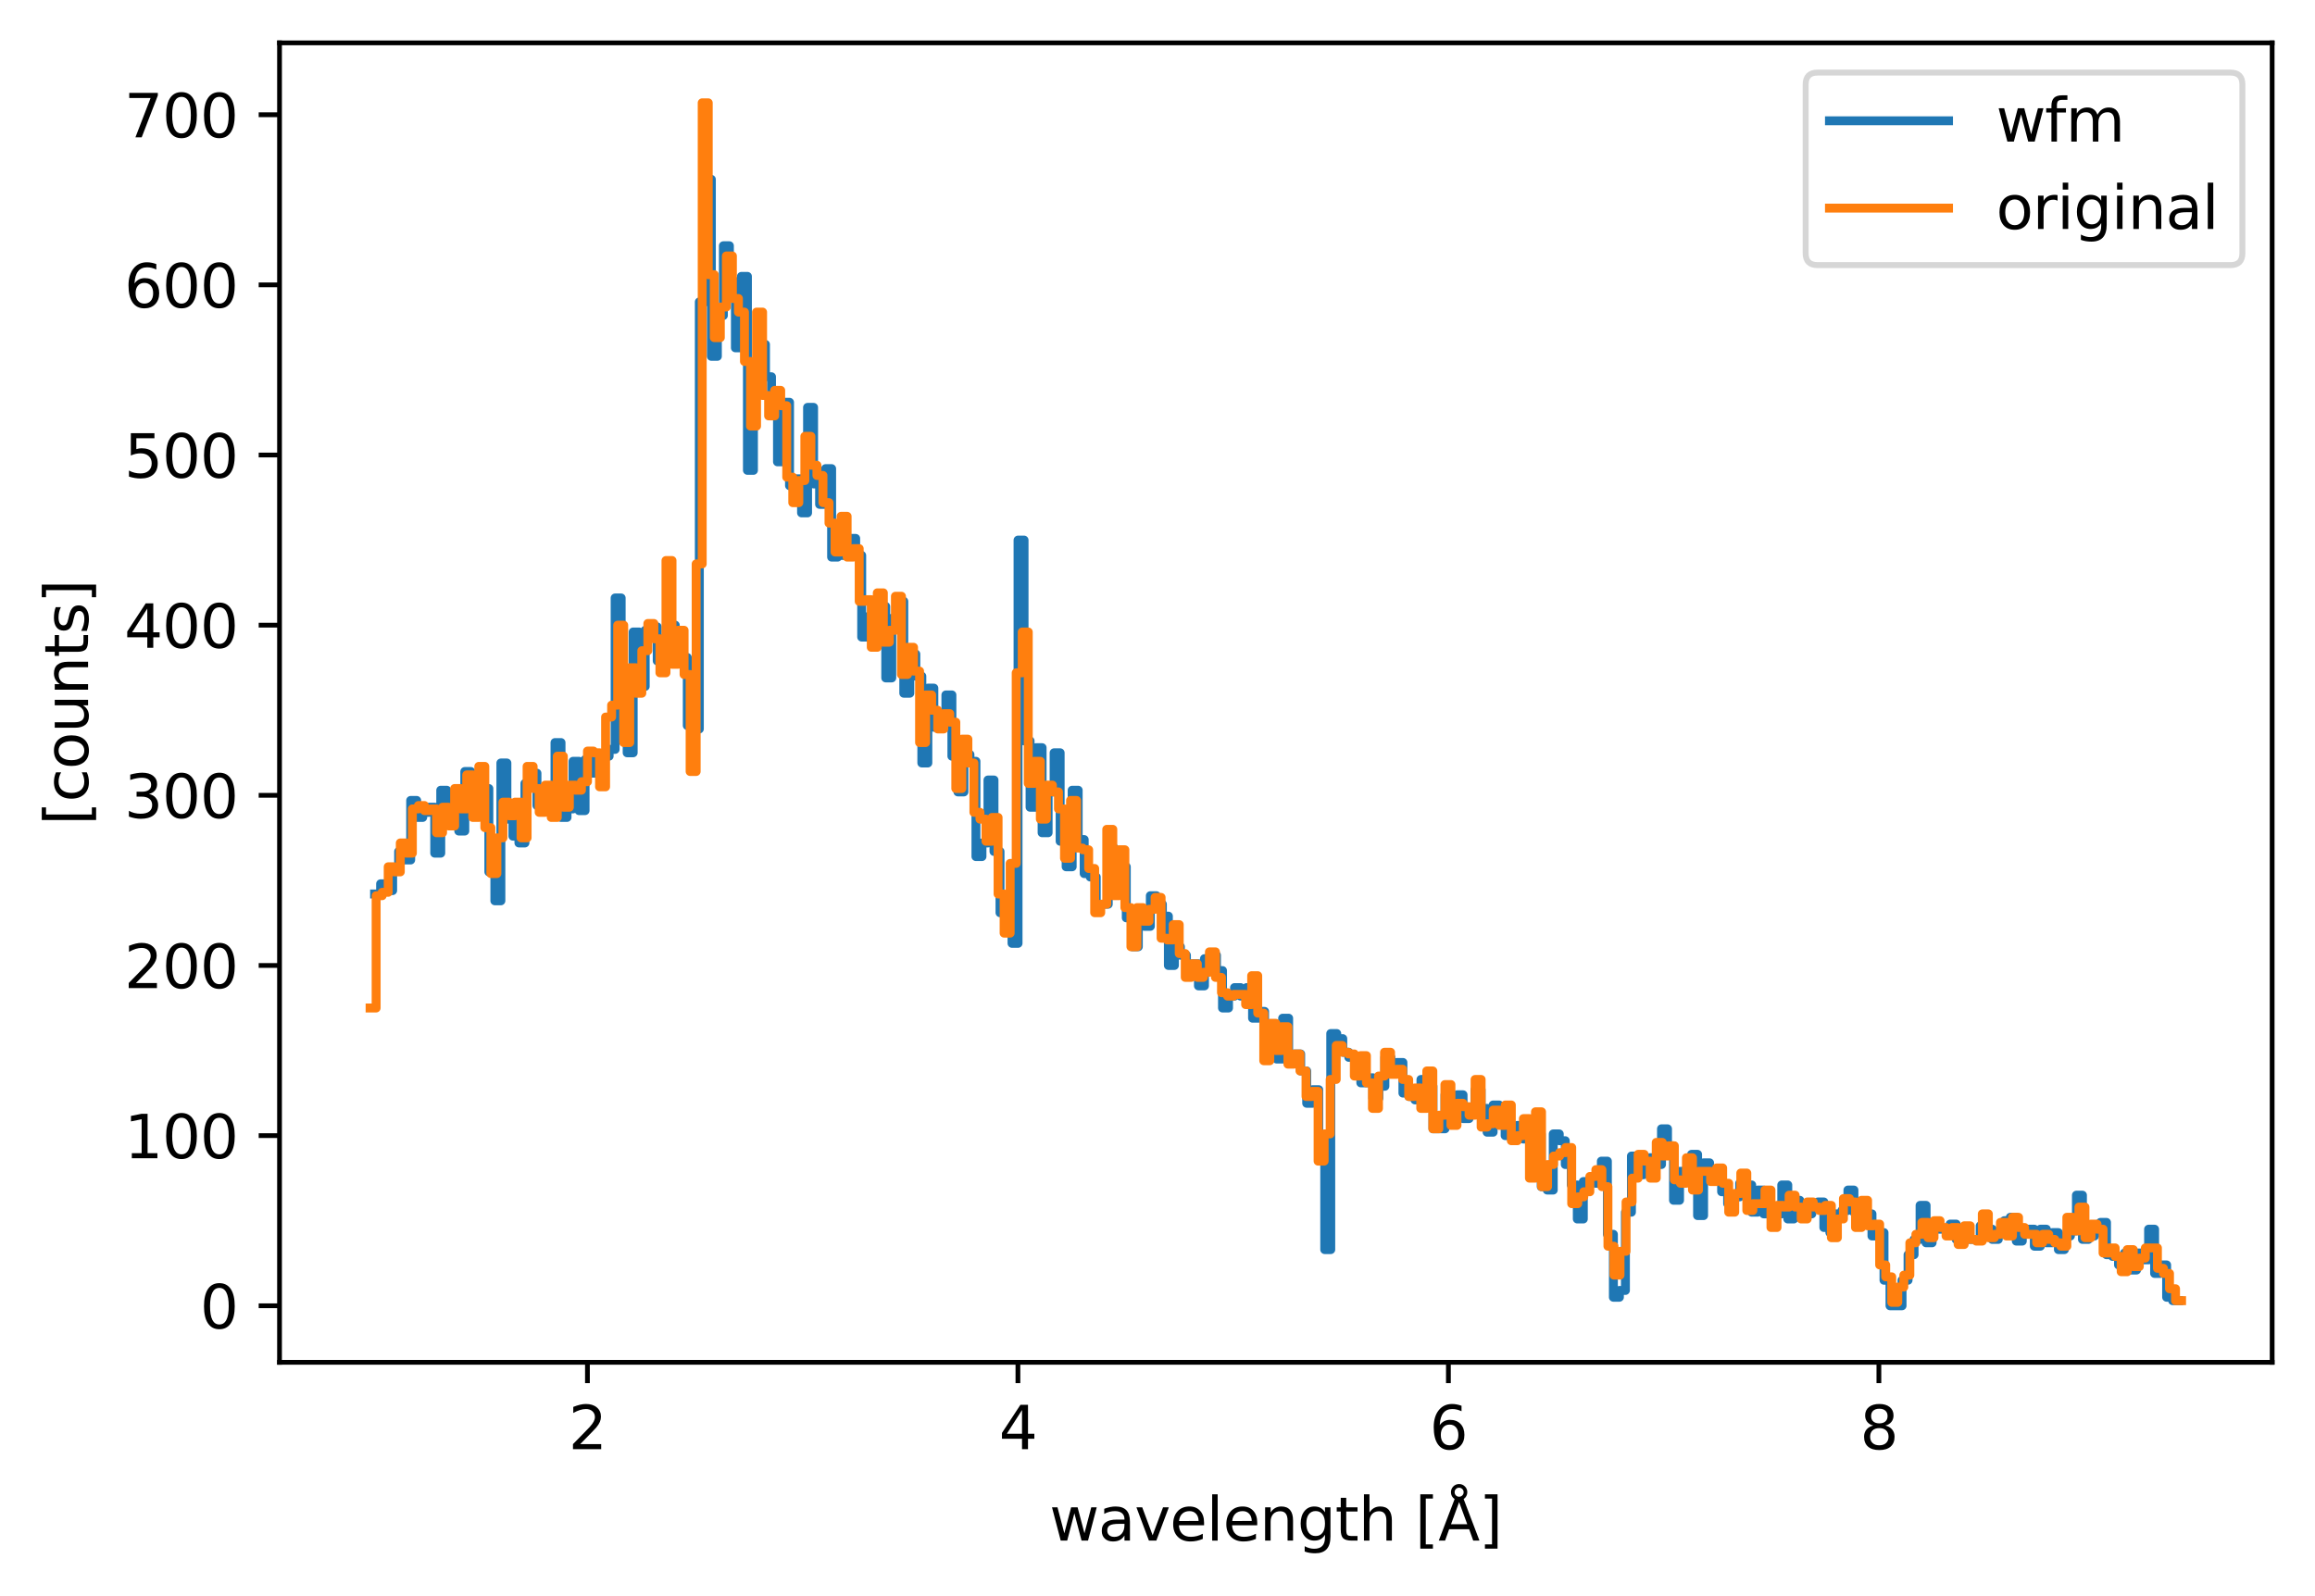 <?xml version="1.0" encoding="utf-8" standalone="no"?>
<!DOCTYPE svg PUBLIC "-//W3C//DTD SVG 1.1//EN"
  "http://www.w3.org/Graphics/SVG/1.1/DTD/svg11.dtd">
<svg xmlns:xlink="http://www.w3.org/1999/xlink" width="388.966pt" height="268.201pt" viewBox="0 0 388.966 268.201" xmlns="http://www.w3.org/2000/svg" version="1.1">
 <defs>
  <style type="text/css">*{stroke-linejoin: round; stroke-linecap: butt}</style>
 </defs>
 <g id="figure_1">
  <g id="patch_1">
   <path d="M 0 268.201 
L 388.966 268.201 
L 388.966 0 
L 0 0 
z
" style="fill: #ffffff"/>
  </g>
  <g id="axes_1">
   <g id="patch_2">
    <path d="M 46.966 228.96 
L 381.766 228.96 
L 381.766 7.2 
L 46.966 7.2 
z
" style="fill: #ffffff"/>
   </g>
   <g id="matplotlib.axis_1">
    <g id="xtick_1">
     <g id="line2d_1">
      <defs>
       <path id="m40aa43b023" d="M 0 0 
L 0 3.5 
" style="stroke: #000000; stroke-width: 0.8"/>
      </defs>
      <g>
       <use xlink:href="#m40aa43b023" x="98.702" y="228.96" style="stroke: #000000; stroke-width: 0.8"/>
      </g>
     </g>
     <g id="text_1">
      <!-- 2 -->
      <g transform="translate(95.521 243.558) scale(0.1 -0.1)">
       <defs>
        <path id="DejaVuSans-32" d="M 1228 531 
L 3431 531 
L 3431 0 
L 469 0 
L 469 531 
Q 828 903 1448 1529 
Q 2069 2156 2228 2338 
Q 2531 2678 2651 2914 
Q 2772 3150 2772 3378 
Q 2772 3750 2511 3984 
Q 2250 4219 1831 4219 
Q 1534 4219 1204 4116 
Q 875 4013 500 3803 
L 500 4441 
Q 881 4594 1212 4672 
Q 1544 4750 1819 4750 
Q 2544 4750 2975 4387 
Q 3406 4025 3406 3419 
Q 3406 3131 3298 2873 
Q 3191 2616 2906 2266 
Q 2828 2175 2409 1742 
Q 1991 1309 1228 531 
z
" transform="scale(0.016)"/>
       </defs>
       <use xlink:href="#DejaVuSans-32"/>
      </g>
     </g>
    </g>
    <g id="xtick_2">
     <g id="line2d_2">
      <g>
       <use xlink:href="#m40aa43b023" x="171.031" y="228.96" style="stroke: #000000; stroke-width: 0.8"/>
      </g>
     </g>
     <g id="text_2">
      <!-- 4 -->
      <g transform="translate(167.85 243.558) scale(0.1 -0.1)">
       <defs>
        <path id="DejaVuSans-34" d="M 2419 4116 
L 825 1625 
L 2419 1625 
L 2419 4116 
z
M 2253 4666 
L 3047 4666 
L 3047 1625 
L 3713 1625 
L 3713 1100 
L 3047 1100 
L 3047 0 
L 2419 0 
L 2419 1100 
L 313 1100 
L 313 1709 
L 2253 4666 
z
" transform="scale(0.016)"/>
       </defs>
       <use xlink:href="#DejaVuSans-34"/>
      </g>
     </g>
    </g>
    <g id="xtick_3">
     <g id="line2d_3">
      <g>
       <use xlink:href="#m40aa43b023" x="243.361" y="228.96" style="stroke: #000000; stroke-width: 0.8"/>
      </g>
     </g>
     <g id="text_3">
      <!-- 6 -->
      <g transform="translate(240.18 243.558) scale(0.1 -0.1)">
       <defs>
        <path id="DejaVuSans-36" d="M 2113 2584 
Q 1688 2584 1439 2293 
Q 1191 2003 1191 1497 
Q 1191 994 1439 701 
Q 1688 409 2113 409 
Q 2538 409 2786 701 
Q 3034 994 3034 1497 
Q 3034 2003 2786 2293 
Q 2538 2584 2113 2584 
z
M 3366 4563 
L 3366 3988 
Q 3128 4100 2886 4159 
Q 2644 4219 2406 4219 
Q 1781 4219 1451 3797 
Q 1122 3375 1075 2522 
Q 1259 2794 1537 2939 
Q 1816 3084 2150 3084 
Q 2853 3084 3261 2657 
Q 3669 2231 3669 1497 
Q 3669 778 3244 343 
Q 2819 -91 2113 -91 
Q 1303 -91 875 529 
Q 447 1150 447 2328 
Q 447 3434 972 4092 
Q 1497 4750 2381 4750 
Q 2619 4750 2861 4703 
Q 3103 4656 3366 4563 
z
" transform="scale(0.016)"/>
       </defs>
       <use xlink:href="#DejaVuSans-36"/>
      </g>
     </g>
    </g>
    <g id="xtick_4">
     <g id="line2d_4">
      <g>
       <use xlink:href="#m40aa43b023" x="315.69" y="228.96" style="stroke: #000000; stroke-width: 0.8"/>
      </g>
     </g>
     <g id="text_4">
      <!-- 8 -->
      <g transform="translate(312.509 243.558) scale(0.1 -0.1)">
       <defs>
        <path id="DejaVuSans-38" d="M 2034 2216 
Q 1584 2216 1326 1975 
Q 1069 1734 1069 1313 
Q 1069 891 1326 650 
Q 1584 409 2034 409 
Q 2484 409 2743 651 
Q 3003 894 3003 1313 
Q 3003 1734 2745 1975 
Q 2488 2216 2034 2216 
z
M 1403 2484 
Q 997 2584 770 2862 
Q 544 3141 544 3541 
Q 544 4100 942 4425 
Q 1341 4750 2034 4750 
Q 2731 4750 3128 4425 
Q 3525 4100 3525 3541 
Q 3525 3141 3298 2862 
Q 3072 2584 2669 2484 
Q 3125 2378 3379 2068 
Q 3634 1759 3634 1313 
Q 3634 634 3220 271 
Q 2806 -91 2034 -91 
Q 1263 -91 848 271 
Q 434 634 434 1313 
Q 434 1759 690 2068 
Q 947 2378 1403 2484 
z
M 1172 3481 
Q 1172 3119 1398 2916 
Q 1625 2713 2034 2713 
Q 2441 2713 2670 2916 
Q 2900 3119 2900 3481 
Q 2900 3844 2670 4047 
Q 2441 4250 2034 4250 
Q 1625 4250 1398 4047 
Q 1172 3844 1172 3481 
z
" transform="scale(0.016)"/>
       </defs>
       <use xlink:href="#DejaVuSans-38"/>
      </g>
     </g>
    </g>
    <g id="text_5">
     <!-- wavelength [Å] -->
     <g transform="translate(176.328 258.921) scale(0.1 -0.1)">
      <defs>
       <path id="DejaVuSans-77" d="M 269 3500 
L 844 3500 
L 1563 769 
L 2278 3500 
L 2956 3500 
L 3675 769 
L 4391 3500 
L 4966 3500 
L 4050 0 
L 3372 0 
L 2619 2869 
L 1863 0 
L 1184 0 
L 269 3500 
z
" transform="scale(0.016)"/>
       <path id="DejaVuSans-61" d="M 2194 1759 
Q 1497 1759 1228 1600 
Q 959 1441 959 1056 
Q 959 750 1161 570 
Q 1363 391 1709 391 
Q 2188 391 2477 730 
Q 2766 1069 2766 1631 
L 2766 1759 
L 2194 1759 
z
M 3341 1997 
L 3341 0 
L 2766 0 
L 2766 531 
Q 2569 213 2275 61 
Q 1981 -91 1556 -91 
Q 1019 -91 701 211 
Q 384 513 384 1019 
Q 384 1609 779 1909 
Q 1175 2209 1959 2209 
L 2766 2209 
L 2766 2266 
Q 2766 2663 2505 2880 
Q 2244 3097 1772 3097 
Q 1472 3097 1187 3025 
Q 903 2953 641 2809 
L 641 3341 
Q 956 3463 1253 3523 
Q 1550 3584 1831 3584 
Q 2591 3584 2966 3190 
Q 3341 2797 3341 1997 
z
" transform="scale(0.016)"/>
       <path id="DejaVuSans-76" d="M 191 3500 
L 800 3500 
L 1894 563 
L 2988 3500 
L 3597 3500 
L 2284 0 
L 1503 0 
L 191 3500 
z
" transform="scale(0.016)"/>
       <path id="DejaVuSans-65" d="M 3597 1894 
L 3597 1613 
L 953 1613 
Q 991 1019 1311 708 
Q 1631 397 2203 397 
Q 2534 397 2845 478 
Q 3156 559 3463 722 
L 3463 178 
Q 3153 47 2828 -22 
Q 2503 -91 2169 -91 
Q 1331 -91 842 396 
Q 353 884 353 1716 
Q 353 2575 817 3079 
Q 1281 3584 2069 3584 
Q 2775 3584 3186 3129 
Q 3597 2675 3597 1894 
z
M 3022 2063 
Q 3016 2534 2758 2815 
Q 2500 3097 2075 3097 
Q 1594 3097 1305 2825 
Q 1016 2553 972 2059 
L 3022 2063 
z
" transform="scale(0.016)"/>
       <path id="DejaVuSans-6c" d="M 603 4863 
L 1178 4863 
L 1178 0 
L 603 0 
L 603 4863 
z
" transform="scale(0.016)"/>
       <path id="DejaVuSans-6e" d="M 3513 2113 
L 3513 0 
L 2938 0 
L 2938 2094 
Q 2938 2591 2744 2837 
Q 2550 3084 2163 3084 
Q 1697 3084 1428 2787 
Q 1159 2491 1159 1978 
L 1159 0 
L 581 0 
L 581 3500 
L 1159 3500 
L 1159 2956 
Q 1366 3272 1645 3428 
Q 1925 3584 2291 3584 
Q 2894 3584 3203 3211 
Q 3513 2838 3513 2113 
z
" transform="scale(0.016)"/>
       <path id="DejaVuSans-67" d="M 2906 1791 
Q 2906 2416 2648 2759 
Q 2391 3103 1925 3103 
Q 1463 3103 1205 2759 
Q 947 2416 947 1791 
Q 947 1169 1205 825 
Q 1463 481 1925 481 
Q 2391 481 2648 825 
Q 2906 1169 2906 1791 
z
M 3481 434 
Q 3481 -459 3084 -895 
Q 2688 -1331 1869 -1331 
Q 1566 -1331 1297 -1286 
Q 1028 -1241 775 -1147 
L 775 -588 
Q 1028 -725 1275 -790 
Q 1522 -856 1778 -856 
Q 2344 -856 2625 -561 
Q 2906 -266 2906 331 
L 2906 616 
Q 2728 306 2450 153 
Q 2172 0 1784 0 
Q 1141 0 747 490 
Q 353 981 353 1791 
Q 353 2603 747 3093 
Q 1141 3584 1784 3584 
Q 2172 3584 2450 3431 
Q 2728 3278 2906 2969 
L 2906 3500 
L 3481 3500 
L 3481 434 
z
" transform="scale(0.016)"/>
       <path id="DejaVuSans-74" d="M 1172 4494 
L 1172 3500 
L 2356 3500 
L 2356 3053 
L 1172 3053 
L 1172 1153 
Q 1172 725 1289 603 
Q 1406 481 1766 481 
L 2356 481 
L 2356 0 
L 1766 0 
Q 1100 0 847 248 
Q 594 497 594 1153 
L 594 3053 
L 172 3053 
L 172 3500 
L 594 3500 
L 594 4494 
L 1172 4494 
z
" transform="scale(0.016)"/>
       <path id="DejaVuSans-68" d="M 3513 2113 
L 3513 0 
L 2938 0 
L 2938 2094 
Q 2938 2591 2744 2837 
Q 2550 3084 2163 3084 
Q 1697 3084 1428 2787 
Q 1159 2491 1159 1978 
L 1159 0 
L 581 0 
L 581 4863 
L 1159 4863 
L 1159 2956 
Q 1366 3272 1645 3428 
Q 1925 3584 2291 3584 
Q 2894 3584 3203 3211 
Q 3513 2838 3513 2113 
z
" transform="scale(0.016)"/>
       <path id="DejaVuSans-20" transform="scale(0.016)"/>
       <path id="DejaVuSans-5b" d="M 550 4863 
L 1875 4863 
L 1875 4416 
L 1125 4416 
L 1125 -397 
L 1875 -397 
L 1875 -844 
L 550 -844 
L 550 4863 
z
" transform="scale(0.016)"/>
       <path id="DejaVuSans-c5" d="M 2663 5081 
Q 2663 5278 2523 5417 
Q 2384 5556 2188 5556 
Q 1988 5556 1852 5420 
Q 1716 5284 1716 5081 
Q 1716 4884 1853 4746 
Q 1991 4609 2188 4609 
Q 2384 4609 2523 4746 
Q 2663 4884 2663 5081 
z
M 2188 4044 
L 1338 1722 
L 3041 1722 
L 2188 4044 
z
M 1716 4366 
Q 1525 4494 1428 4673 
Q 1331 4853 1331 5081 
Q 1331 5441 1579 5691 
Q 1828 5941 2188 5941 
Q 2544 5941 2795 5689 
Q 3047 5438 3047 5081 
Q 3047 4863 2948 4678 
Q 2850 4494 2663 4366 
L 4325 0 
L 3669 0 
L 3244 1197 
L 1141 1197 
L 716 0 
L 50 0 
L 1716 4366 
z
" transform="scale(0.016)"/>
       <path id="DejaVuSans-5d" d="M 1947 4863 
L 1947 -844 
L 622 -844 
L 622 -397 
L 1369 -397 
L 1369 4416 
L 622 4416 
L 622 4863 
L 1947 4863 
z
" transform="scale(0.016)"/>
      </defs>
      <use xlink:href="#DejaVuSans-77"/>
      <use xlink:href="#DejaVuSans-61" transform="translate(81.787 0)"/>
      <use xlink:href="#DejaVuSans-76" transform="translate(143.066 0)"/>
      <use xlink:href="#DejaVuSans-65" transform="translate(202.246 0)"/>
      <use xlink:href="#DejaVuSans-6c" transform="translate(263.77 0)"/>
      <use xlink:href="#DejaVuSans-65" transform="translate(291.553 0)"/>
      <use xlink:href="#DejaVuSans-6e" transform="translate(353.076 0)"/>
      <use xlink:href="#DejaVuSans-67" transform="translate(416.455 0)"/>
      <use xlink:href="#DejaVuSans-74" transform="translate(479.932 0)"/>
      <use xlink:href="#DejaVuSans-68" transform="translate(519.141 0)"/>
      <use xlink:href="#DejaVuSans-20" transform="translate(582.52 0)"/>
      <use xlink:href="#DejaVuSans-5b" transform="translate(614.307 0)"/>
      <use xlink:href="#DejaVuSans-c5" transform="translate(653.32 0)"/>
      <use xlink:href="#DejaVuSans-5d" transform="translate(721.729 0)"/>
     </g>
    </g>
   </g>
   <g id="matplotlib.axis_2">
    <g id="ytick_1">
     <g id="line2d_5">
      <defs>
       <path id="mb911bb54e4" d="M 0 0 
L -3.5 0 
" style="stroke: #000000; stroke-width: 0.8"/>
      </defs>
      <g>
       <use xlink:href="#mb911bb54e4" x="46.966" y="219.452" style="stroke: #000000; stroke-width: 0.8"/>
      </g>
     </g>
     <g id="text_6">
      <!-- 0 -->
      <g transform="translate(33.603 223.251) scale(0.1 -0.1)">
       <defs>
        <path id="DejaVuSans-30" d="M 2034 4250 
Q 1547 4250 1301 3770 
Q 1056 3291 1056 2328 
Q 1056 1369 1301 889 
Q 1547 409 2034 409 
Q 2525 409 2770 889 
Q 3016 1369 3016 2328 
Q 3016 3291 2770 3770 
Q 2525 4250 2034 4250 
z
M 2034 4750 
Q 2819 4750 3233 4129 
Q 3647 3509 3647 2328 
Q 3647 1150 3233 529 
Q 2819 -91 2034 -91 
Q 1250 -91 836 529 
Q 422 1150 422 2328 
Q 422 3509 836 4129 
Q 1250 4750 2034 4750 
z
" transform="scale(0.016)"/>
       </defs>
       <use xlink:href="#DejaVuSans-30"/>
      </g>
     </g>
    </g>
    <g id="ytick_2">
     <g id="line2d_6">
      <g>
       <use xlink:href="#mb911bb54e4" x="46.966" y="190.856" style="stroke: #000000; stroke-width: 0.8"/>
      </g>
     </g>
     <g id="text_7">
      <!-- 100 -->
      <g transform="translate(20.878 194.655) scale(0.1 -0.1)">
       <defs>
        <path id="DejaVuSans-31" d="M 794 531 
L 1825 531 
L 1825 4091 
L 703 3866 
L 703 4441 
L 1819 4666 
L 2450 4666 
L 2450 531 
L 3481 531 
L 3481 0 
L 794 0 
L 794 531 
z
" transform="scale(0.016)"/>
       </defs>
       <use xlink:href="#DejaVuSans-31"/>
       <use xlink:href="#DejaVuSans-30" transform="translate(63.623 0)"/>
       <use xlink:href="#DejaVuSans-30" transform="translate(127.246 0)"/>
      </g>
     </g>
    </g>
    <g id="ytick_3">
     <g id="line2d_7">
      <g>
       <use xlink:href="#mb911bb54e4" x="46.966" y="162.26" style="stroke: #000000; stroke-width: 0.8"/>
      </g>
     </g>
     <g id="text_8">
      <!-- 200 -->
      <g transform="translate(20.878 166.06) scale(0.1 -0.1)">
       <use xlink:href="#DejaVuSans-32"/>
       <use xlink:href="#DejaVuSans-30" transform="translate(63.623 0)"/>
       <use xlink:href="#DejaVuSans-30" transform="translate(127.246 0)"/>
      </g>
     </g>
    </g>
    <g id="ytick_4">
     <g id="line2d_8">
      <g>
       <use xlink:href="#mb911bb54e4" x="46.966" y="133.665" style="stroke: #000000; stroke-width: 0.8"/>
      </g>
     </g>
     <g id="text_9">
      <!-- 300 -->
      <g transform="translate(20.878 137.464) scale(0.1 -0.1)">
       <defs>
        <path id="DejaVuSans-33" d="M 2597 2516 
Q 3050 2419 3304 2112 
Q 3559 1806 3559 1356 
Q 3559 666 3084 287 
Q 2609 -91 1734 -91 
Q 1441 -91 1130 -33 
Q 819 25 488 141 
L 488 750 
Q 750 597 1062 519 
Q 1375 441 1716 441 
Q 2309 441 2620 675 
Q 2931 909 2931 1356 
Q 2931 1769 2642 2001 
Q 2353 2234 1838 2234 
L 1294 2234 
L 1294 2753 
L 1863 2753 
Q 2328 2753 2575 2939 
Q 2822 3125 2822 3475 
Q 2822 3834 2567 4026 
Q 2313 4219 1838 4219 
Q 1578 4219 1281 4162 
Q 984 4106 628 3988 
L 628 4550 
Q 988 4650 1302 4700 
Q 1616 4750 1894 4750 
Q 2613 4750 3031 4423 
Q 3450 4097 3450 3541 
Q 3450 3153 3228 2886 
Q 3006 2619 2597 2516 
z
" transform="scale(0.016)"/>
       </defs>
       <use xlink:href="#DejaVuSans-33"/>
       <use xlink:href="#DejaVuSans-30" transform="translate(63.623 0)"/>
       <use xlink:href="#DejaVuSans-30" transform="translate(127.246 0)"/>
      </g>
     </g>
    </g>
    <g id="ytick_5">
     <g id="line2d_9">
      <g>
       <use xlink:href="#mb911bb54e4" x="46.966" y="105.069" style="stroke: #000000; stroke-width: 0.8"/>
      </g>
     </g>
     <g id="text_10">
      <!-- 400 -->
      <g transform="translate(20.878 108.868) scale(0.1 -0.1)">
       <use xlink:href="#DejaVuSans-34"/>
       <use xlink:href="#DejaVuSans-30" transform="translate(63.623 0)"/>
       <use xlink:href="#DejaVuSans-30" transform="translate(127.246 0)"/>
      </g>
     </g>
    </g>
    <g id="ytick_6">
     <g id="line2d_10">
      <g>
       <use xlink:href="#mb911bb54e4" x="46.966" y="76.473" style="stroke: #000000; stroke-width: 0.8"/>
      </g>
     </g>
     <g id="text_11">
      <!-- 500 -->
      <g transform="translate(20.878 80.272) scale(0.1 -0.1)">
       <defs>
        <path id="DejaVuSans-35" d="M 691 4666 
L 3169 4666 
L 3169 4134 
L 1269 4134 
L 1269 2991 
Q 1406 3038 1543 3061 
Q 1681 3084 1819 3084 
Q 2600 3084 3056 2656 
Q 3513 2228 3513 1497 
Q 3513 744 3044 326 
Q 2575 -91 1722 -91 
Q 1428 -91 1123 -41 
Q 819 9 494 109 
L 494 744 
Q 775 591 1075 516 
Q 1375 441 1709 441 
Q 2250 441 2565 725 
Q 2881 1009 2881 1497 
Q 2881 1984 2565 2268 
Q 2250 2553 1709 2553 
Q 1456 2553 1204 2497 
Q 953 2441 691 2322 
L 691 4666 
z
" transform="scale(0.016)"/>
       </defs>
       <use xlink:href="#DejaVuSans-35"/>
       <use xlink:href="#DejaVuSans-30" transform="translate(63.623 0)"/>
       <use xlink:href="#DejaVuSans-30" transform="translate(127.246 0)"/>
      </g>
     </g>
    </g>
    <g id="ytick_7">
     <g id="line2d_11">
      <g>
       <use xlink:href="#mb911bb54e4" x="46.966" y="47.877" style="stroke: #000000; stroke-width: 0.8"/>
      </g>
     </g>
     <g id="text_12">
      <!-- 600 -->
      <g transform="translate(20.878 51.677) scale(0.1 -0.1)">
       <use xlink:href="#DejaVuSans-36"/>
       <use xlink:href="#DejaVuSans-30" transform="translate(63.623 0)"/>
       <use xlink:href="#DejaVuSans-30" transform="translate(127.246 0)"/>
      </g>
     </g>
    </g>
    <g id="ytick_8">
     <g id="line2d_12">
      <g>
       <use xlink:href="#mb911bb54e4" x="46.966" y="19.282" style="stroke: #000000; stroke-width: 0.8"/>
      </g>
     </g>
     <g id="text_13">
      <!-- 700 -->
      <g transform="translate(20.878 23.081) scale(0.1 -0.1)">
       <defs>
        <path id="DejaVuSans-37" d="M 525 4666 
L 3525 4666 
L 3525 4397 
L 1831 0 
L 1172 0 
L 2766 4134 
L 525 4134 
L 525 4666 
z
" transform="scale(0.016)"/>
       </defs>
       <use xlink:href="#DejaVuSans-37"/>
       <use xlink:href="#DejaVuSans-30" transform="translate(63.623 0)"/>
       <use xlink:href="#DejaVuSans-30" transform="translate(127.246 0)"/>
      </g>
     </g>
    </g>
    <g id="text_14">
     <!-- [counts] -->
     <g transform="translate(14.798 138.692) rotate(-90) scale(0.1 -0.1)">
      <defs>
       <path id="DejaVuSans-63" d="M 3122 3366 
L 3122 2828 
Q 2878 2963 2633 3030 
Q 2388 3097 2138 3097 
Q 1578 3097 1268 2742 
Q 959 2388 959 1747 
Q 959 1106 1268 751 
Q 1578 397 2138 397 
Q 2388 397 2633 464 
Q 2878 531 3122 666 
L 3122 134 
Q 2881 22 2623 -34 
Q 2366 -91 2075 -91 
Q 1284 -91 818 406 
Q 353 903 353 1747 
Q 353 2603 823 3093 
Q 1294 3584 2113 3584 
Q 2378 3584 2631 3529 
Q 2884 3475 3122 3366 
z
" transform="scale(0.016)"/>
       <path id="DejaVuSans-6f" d="M 1959 3097 
Q 1497 3097 1228 2736 
Q 959 2375 959 1747 
Q 959 1119 1226 758 
Q 1494 397 1959 397 
Q 2419 397 2687 759 
Q 2956 1122 2956 1747 
Q 2956 2369 2687 2733 
Q 2419 3097 1959 3097 
z
M 1959 3584 
Q 2709 3584 3137 3096 
Q 3566 2609 3566 1747 
Q 3566 888 3137 398 
Q 2709 -91 1959 -91 
Q 1206 -91 779 398 
Q 353 888 353 1747 
Q 353 2609 779 3096 
Q 1206 3584 1959 3584 
z
" transform="scale(0.016)"/>
       <path id="DejaVuSans-75" d="M 544 1381 
L 544 3500 
L 1119 3500 
L 1119 1403 
Q 1119 906 1312 657 
Q 1506 409 1894 409 
Q 2359 409 2629 706 
Q 2900 1003 2900 1516 
L 2900 3500 
L 3475 3500 
L 3475 0 
L 2900 0 
L 2900 538 
Q 2691 219 2414 64 
Q 2138 -91 1772 -91 
Q 1169 -91 856 284 
Q 544 659 544 1381 
z
M 1991 3584 
L 1991 3584 
z
" transform="scale(0.016)"/>
       <path id="DejaVuSans-73" d="M 2834 3397 
L 2834 2853 
Q 2591 2978 2328 3040 
Q 2066 3103 1784 3103 
Q 1356 3103 1142 2972 
Q 928 2841 928 2578 
Q 928 2378 1081 2264 
Q 1234 2150 1697 2047 
L 1894 2003 
Q 2506 1872 2764 1633 
Q 3022 1394 3022 966 
Q 3022 478 2636 193 
Q 2250 -91 1575 -91 
Q 1294 -91 989 -36 
Q 684 19 347 128 
L 347 722 
Q 666 556 975 473 
Q 1284 391 1588 391 
Q 1994 391 2212 530 
Q 2431 669 2431 922 
Q 2431 1156 2273 1281 
Q 2116 1406 1581 1522 
L 1381 1569 
Q 847 1681 609 1914 
Q 372 2147 372 2553 
Q 372 3047 722 3315 
Q 1072 3584 1716 3584 
Q 2034 3584 2315 3537 
Q 2597 3491 2834 3397 
z
" transform="scale(0.016)"/>
      </defs>
      <use xlink:href="#DejaVuSans-5b"/>
      <use xlink:href="#DejaVuSans-63" transform="translate(39.014 0)"/>
      <use xlink:href="#DejaVuSans-6f" transform="translate(93.994 0)"/>
      <use xlink:href="#DejaVuSans-75" transform="translate(155.176 0)"/>
      <use xlink:href="#DejaVuSans-6e" transform="translate(218.555 0)"/>
      <use xlink:href="#DejaVuSans-74" transform="translate(281.934 0)"/>
      <use xlink:href="#DejaVuSans-73" transform="translate(321.143 0)"/>
      <use xlink:href="#DejaVuSans-5d" transform="translate(373.242 0)"/>
     </g>
    </g>
   </g>
   <g id="line2d_13">
    <path d="M 62.939 150.25 
L 63.95 150.25 
L 63.95 148.534 
L 64.96 148.534 
L 64.96 149.678 
L 65.971 149.678 
L 65.971 146.247 
L 66.981 146.247 
L 66.981 143.101 
L 67.991 143.101 
L 67.991 144.531 
L 69.002 144.531 
L 69.002 134.523 
L 70.012 134.523 
L 70.012 137.382 
L 71.023 137.382 
L 71.023 136.524 
L 72.033 136.524 
L 72.033 135.666 
L 73.043 135.666 
L 73.043 143.387 
L 74.054 143.387 
L 74.054 132.807 
L 75.064 132.807 
L 75.064 135.666 
L 76.075 135.666 
L 76.075 136.238 
L 77.085 136.238 
L 77.085 139.67 
L 78.095 139.67 
L 78.095 129.661 
L 79.106 129.661 
L 79.106 135.952 
L 80.116 135.952 
L 80.116 130.233 
L 81.127 130.233 
L 81.127 132.521 
L 82.137 132.521 
L 82.137 146.533 
L 83.147 146.533 
L 83.147 151.394 
L 84.158 151.394 
L 84.158 128.231 
L 85.168 128.231 
L 85.168 137.668 
L 86.179 137.668 
L 86.179 140.528 
L 87.189 140.528 
L 87.189 141.671 
L 88.199 141.671 
L 88.199 131.663 
L 89.21 131.663 
L 89.21 129.947 
L 90.22 129.947 
L 90.22 135.38 
L 92.241 135.38 
L 92.241 133.951 
L 93.251 133.951 
L 93.251 124.8 
L 94.262 124.8 
L 94.262 137.382 
L 95.272 137.382 
L 95.272 135.952 
L 96.283 135.952 
L 96.283 127.946 
L 97.293 127.946 
L 97.293 136.238 
L 98.303 136.238 
L 98.303 127.66 
L 99.314 127.66 
L 99.314 129.947 
L 100.324 129.947 
L 100.324 127.946 
L 101.335 127.946 
L 101.335 127.088 
L 102.345 127.088 
L 102.345 125.944 
L 103.355 125.944 
L 103.355 100.494 
L 104.366 100.494 
L 104.366 117.365 
L 105.376 117.365 
L 105.376 126.516 
L 106.386 126.516 
L 106.386 106.213 
L 107.397 106.213 
L 107.397 115.363 
L 108.407 115.363 
L 108.407 105.927 
L 109.418 105.927 
L 109.418 105.355 
L 110.428 105.355 
L 110.428 111.074 
L 111.438 111.074 
L 111.438 107.357 
L 112.449 107.357 
L 112.449 105.069 
L 113.459 105.069 
L 113.459 107.071 
L 114.47 107.071 
L 114.47 110.502 
L 115.48 110.502 
L 115.48 121.94 
L 116.49 121.94 
L 116.49 122.512 
L 117.501 122.512 
L 117.501 50.737 
L 118.511 50.737 
L 118.511 30.148 
L 119.522 30.148 
L 119.522 59.888 
L 120.532 59.888 
L 120.532 53.025 
L 121.542 53.025 
L 121.542 41.3 
L 122.553 41.3 
L 122.553 47.306 
L 123.563 47.306 
L 123.563 58.458 
L 124.574 58.458 
L 124.574 46.448 
L 125.584 46.448 
L 125.584 79.047 
L 126.594 79.047 
L 126.594 61.603 
L 127.605 61.603 
L 127.605 57.886 
L 128.615 57.886 
L 128.615 63.319 
L 129.626 63.319 
L 129.626 67.609 
L 130.636 67.609 
L 130.636 77.617 
L 131.646 77.617 
L 131.646 67.609 
L 132.657 67.609 
L 132.657 81.62 
L 133.667 81.62 
L 133.667 80.477 
L 134.678 80.477 
L 134.678 86.196 
L 135.688 86.196 
L 135.688 68.466 
L 136.698 68.466 
L 136.698 81.334 
L 137.709 81.334 
L 137.709 84.766 
L 138.719 84.766 
L 138.719 78.761 
L 139.73 78.761 
L 139.73 93.631 
L 140.74 93.631 
L 140.74 93.345 
L 141.75 93.345 
L 141.75 91.057 
L 142.761 91.057 
L 142.761 90.485 
L 143.771 90.485 
L 143.771 93.345 
L 144.782 93.345 
L 144.782 107.071 
L 145.792 107.071 
L 145.792 103.639 
L 146.802 103.639 
L 146.802 104.497 
L 147.813 104.497 
L 147.813 101.923 
L 148.823 101.923 
L 148.823 113.934 
L 149.834 113.934 
L 149.834 103.925 
L 150.844 103.925 
L 150.844 101.066 
L 151.854 101.066 
L 151.854 116.507 
L 152.865 116.507 
L 152.865 109.93 
L 153.875 109.93 
L 153.875 113.648 
L 154.886 113.648 
L 154.886 128.231 
L 155.896 128.231 
L 155.896 115.649 
L 156.906 115.649 
L 156.906 122.226 
L 157.917 122.226 
L 157.917 119.939 
L 158.927 119.939 
L 158.927 116.793 
L 159.938 116.793 
L 159.938 127.088 
L 160.948 127.088 
L 160.948 133.093 
L 161.958 133.093 
L 161.958 126.802 
L 162.969 126.802 
L 162.969 127.946 
L 163.979 127.946 
L 163.979 143.959 
L 164.99 143.959 
L 164.99 141.671 
L 166 141.671 
L 166 131.091 
L 167.01 131.091 
L 167.01 143.101 
L 168.021 143.101 
L 168.021 153.396 
L 169.031 153.396 
L 169.031 154.826 
L 170.042 154.826 
L 170.042 158.543 
L 171.052 158.543 
L 171.052 90.771 
L 172.062 90.771 
L 172.062 124.514 
L 173.073 124.514 
L 173.073 135.666 
L 174.083 135.666 
L 174.083 125.658 
L 175.094 125.658 
L 175.094 139.956 
L 176.104 139.956 
L 176.104 133.093 
L 177.114 133.093 
L 177.114 126.516 
L 178.125 126.516 
L 178.125 141.386 
L 179.135 141.386 
L 179.135 145.675 
L 180.146 145.675 
L 180.146 132.807 
L 181.156 132.807 
L 181.156 141.1 
L 182.166 141.1 
L 182.166 146.819 
L 183.177 146.819 
L 183.177 147.391 
L 184.187 147.391 
L 184.187 151.966 
L 186.208 151.966 
L 186.208 142.529 
L 187.218 142.529 
L 187.218 146.533 
L 188.229 146.533 
L 188.229 145.675 
L 189.239 145.675 
L 189.239 154.254 
L 190.25 154.254 
L 190.25 159.115 
L 191.26 159.115 
L 191.26 154.54 
L 192.27 154.54 
L 192.27 155.683 
L 193.281 155.683 
L 193.281 150.536 
L 194.291 150.536 
L 194.291 151.966 
L 195.302 151.966 
L 195.302 153.968 
L 196.312 153.968 
L 196.312 162.26 
L 197.322 162.26 
L 197.322 159.115 
L 198.333 159.115 
L 198.333 160.545 
L 199.343 160.545 
L 199.343 162.832 
L 200.353 162.832 
L 200.353 161.974 
L 201.364 161.974 
L 201.364 165.692 
L 202.374 165.692 
L 202.374 161.117 
L 203.385 161.117 
L 203.385 160.545 
L 204.395 160.545 
L 204.395 163.118 
L 205.405 163.118 
L 205.405 169.409 
L 206.416 169.409 
L 206.416 167.408 
L 207.426 167.408 
L 207.426 165.978 
L 208.437 165.978 
L 208.437 167.408 
L 209.447 167.408 
L 209.447 165.978 
L 210.457 165.978 
L 210.457 171.125 
L 211.468 171.125 
L 211.468 169.981 
L 212.478 169.981 
L 212.478 176.844 
L 213.489 176.844 
L 213.489 174.843 
L 214.499 174.843 
L 214.499 177.988 
L 215.509 177.988 
L 215.509 171.125 
L 216.52 171.125 
L 216.52 178.56 
L 217.53 178.56 
L 217.53 177.13 
L 218.541 177.13 
L 218.541 179.99 
L 219.551 179.99 
L 219.551 185.423 
L 220.561 185.423 
L 220.561 183.135 
L 221.572 183.135 
L 221.572 192.858 
L 222.582 192.858 
L 222.582 210.015 
L 223.593 210.015 
L 223.593 173.699 
L 224.603 173.699 
L 224.603 174.557 
L 225.613 174.557 
L 225.613 176.844 
L 226.624 176.844 
L 226.624 177.702 
L 227.634 177.702 
L 227.634 179.704 
L 228.645 179.704 
L 228.645 181.991 
L 229.655 181.991 
L 229.655 181.134 
L 230.665 181.134 
L 230.665 184.565 
L 231.676 184.565 
L 231.676 182.563 
L 232.686 182.563 
L 232.686 177.702 
L 233.697 177.702 
L 233.697 179.132 
L 234.707 179.132 
L 234.707 178.56 
L 235.717 178.56 
L 235.717 183.707 
L 236.728 183.707 
L 236.728 184.279 
L 237.738 184.279 
L 237.738 184.851 
L 238.749 184.851 
L 238.749 181.42 
L 239.759 181.42 
L 239.759 182.563 
L 240.769 182.563 
L 240.769 189.712 
L 242.79 189.712 
L 242.79 183.993 
L 243.801 183.993 
L 243.801 188.283 
L 244.811 188.283 
L 244.811 183.993 
L 245.821 183.993 
L 245.821 187.997 
L 246.832 187.997 
L 246.832 186.281 
L 247.842 186.281 
L 247.842 183.135 
L 248.853 183.135 
L 248.853 186.281 
L 249.863 186.281 
L 249.863 190.284 
L 250.873 190.284 
L 250.873 185.709 
L 251.884 185.709 
L 251.884 187.425 
L 252.894 187.425 
L 252.894 190.856 
L 253.905 190.856 
L 253.905 189.998 
L 254.915 189.998 
L 254.915 189.14 
L 255.925 189.14 
L 255.925 191.428 
L 257.946 191.428 
L 257.946 190.57 
L 258.957 190.57 
L 258.957 199.435 
L 259.967 199.435 
L 259.967 200.007 
L 260.977 200.007 
L 260.977 190.57 
L 261.988 190.57 
L 261.988 191.714 
L 262.998 191.714 
L 262.998 195.717 
L 264.009 195.717 
L 264.009 199.149 
L 265.019 199.149 
L 265.019 204.868 
L 266.029 204.868 
L 266.029 198.577 
L 268.05 198.577 
L 268.05 198.863 
L 269.061 198.863 
L 269.061 195.146 
L 270.071 195.146 
L 270.071 207.442 
L 271.081 207.442 
L 271.081 218.022 
L 272.092 218.022 
L 272.092 216.878 
L 273.102 216.878 
L 273.102 203.724 
L 274.113 203.724 
L 274.113 194.288 
L 275.123 194.288 
L 275.123 197.433 
L 276.133 197.433 
L 276.133 194.86 
L 277.144 194.86 
L 277.144 194.574 
L 278.154 194.574 
L 278.154 195.717 
L 279.165 195.717 
L 279.165 189.712 
L 280.175 189.712 
L 280.175 192.572 
L 281.185 192.572 
L 281.185 201.723 
L 282.196 201.723 
L 282.196 196.861 
L 283.206 196.861 
L 283.206 196.575 
L 284.217 196.575 
L 284.217 194.002 
L 285.227 194.002 
L 285.227 204.296 
L 286.237 204.296 
L 286.237 195.431 
L 287.248 195.431 
L 287.248 197.719 
L 288.258 197.719 
L 288.258 196.861 
L 289.269 196.861 
L 289.269 200.293 
L 290.279 200.293 
L 290.279 202.294 
L 291.289 202.294 
L 291.289 201.151 
L 292.3 201.151 
L 292.3 198.863 
L 293.31 198.863 
L 293.31 199.149 
L 294.321 199.149 
L 294.321 203.724 
L 295.331 203.724 
L 295.331 200.007 
L 296.341 200.007 
L 296.341 204.01 
L 299.372 204.01 
L 299.372 199.149 
L 300.383 199.149 
L 300.383 204.868 
L 301.393 204.868 
L 301.393 201.723 
L 302.404 201.723 
L 302.404 203.438 
L 303.414 203.438 
L 303.414 204.01 
L 304.424 204.01 
L 304.424 202.294 
L 305.435 202.294 
L 305.435 202.009 
L 306.445 202.009 
L 306.445 206.298 
L 307.456 206.298 
L 307.456 207.156 
L 308.466 207.156 
L 308.466 204.01 
L 309.476 204.01 
L 309.476 203.438 
L 310.487 203.438 
L 310.487 200.007 
L 311.497 200.007 
L 311.497 203.724 
L 312.508 203.724 
L 312.508 204.868 
L 313.518 204.868 
L 313.518 204.01 
L 314.528 204.01 
L 314.528 207.728 
L 315.539 207.728 
L 315.539 207.156 
L 316.549 207.156 
L 316.549 215.163 
L 317.56 215.163 
L 317.56 219.452 
L 319.58 219.452 
L 319.58 215.163 
L 320.591 215.163 
L 320.591 210.873 
L 321.601 210.873 
L 321.601 208.3 
L 322.612 208.3 
L 322.612 202.58 
L 323.622 202.58 
L 323.622 208.871 
L 324.632 208.871 
L 324.632 205.44 
L 325.643 205.44 
L 325.643 206.584 
L 327.664 206.584 
L 327.664 205.726 
L 328.674 205.726 
L 328.674 208.3 
L 329.684 208.3 
L 329.684 207.156 
L 330.695 207.156 
L 330.695 208.3 
L 332.716 208.3 
L 332.716 206.012 
L 333.726 206.012 
L 333.726 206.584 
L 334.736 206.584 
L 334.736 208.3 
L 335.747 208.3 
L 335.747 206.87 
L 336.757 206.87 
L 336.757 205.154 
L 337.768 205.154 
L 337.768 204.582 
L 338.778 204.582 
L 338.778 208.586 
L 339.788 208.586 
L 339.788 206.87 
L 340.799 206.87 
L 340.799 206.584 
L 341.809 206.584 
L 341.809 209.443 
L 342.82 209.443 
L 342.82 206.584 
L 343.83 206.584 
L 343.83 208.871 
L 344.84 208.871 
L 344.84 207.156 
L 345.851 207.156 
L 345.851 210.015 
L 346.861 210.015 
L 346.861 207.728 
L 347.872 207.728 
L 347.872 206.87 
L 348.882 206.87 
L 348.882 200.865 
L 349.892 200.865 
L 349.892 208.3 
L 350.903 208.3 
L 350.903 207.728 
L 351.913 207.728 
L 351.913 207.156 
L 352.924 207.156 
L 352.924 205.44 
L 353.934 205.44 
L 353.934 210.873 
L 354.944 210.873 
L 354.944 211.159 
L 355.955 211.159 
L 355.955 212.589 
L 356.965 212.589 
L 356.965 210.587 
L 357.976 210.587 
L 357.976 213.447 
L 358.986 213.447 
L 358.986 210.587 
L 359.996 210.587 
L 359.996 211.731 
L 361.007 211.731 
L 361.007 206.584 
L 362.017 206.584 
L 362.017 214.019 
L 363.028 214.019 
L 363.028 212.589 
L 364.038 212.589 
L 364.038 218.022 
L 365.048 218.022 
L 365.048 218.594 
L 366.059 218.594 
L 366.059 218.594 
" clip-path="url(#p33d7892a2d)" style="fill: none; stroke: #1f77b4; stroke-width: 1.5; stroke-linecap: square"/>
   </g>
   <g id="line2d_14">
    <path d="M 62.184 169.409 
L 63.198 169.409 
L 63.198 150.536 
L 64.213 150.536 
L 64.213 149.964 
L 65.227 149.964 
L 65.227 145.675 
L 66.242 145.675 
L 66.242 146.533 
L 67.257 146.533 
L 67.257 141.671 
L 68.271 141.671 
L 68.271 143.387 
L 69.286 143.387 
L 69.286 135.952 
L 70.3 135.952 
L 70.3 135.38 
L 71.315 135.38 
L 71.315 136.238 
L 72.329 136.238 
L 72.329 135.952 
L 73.344 135.952 
L 73.344 139.956 
L 74.358 139.956 
L 74.358 135.666 
L 75.373 135.666 
L 75.373 138.812 
L 76.387 138.812 
L 76.387 132.521 
L 77.402 132.521 
L 77.402 135.952 
L 78.417 135.952 
L 78.417 130.233 
L 79.431 130.233 
L 79.431 137.382 
L 80.446 137.382 
L 80.446 128.803 
L 81.46 128.803 
L 81.46 139.098 
L 82.475 139.098 
L 82.475 146.819 
L 83.489 146.819 
L 83.489 140.814 
L 84.504 140.814 
L 84.504 134.809 
L 85.518 134.809 
L 85.518 137.096 
L 86.533 137.096 
L 86.533 134.809 
L 87.547 134.809 
L 87.547 140.814 
L 88.562 140.814 
L 88.562 128.803 
L 89.577 128.803 
L 89.577 132.521 
L 90.591 132.521 
L 90.591 136.524 
L 91.606 136.524 
L 91.606 131.949 
L 92.62 131.949 
L 92.62 137.382 
L 93.635 137.382 
L 93.635 127.088 
L 94.649 127.088 
L 94.649 135.666 
L 95.664 135.666 
L 95.664 131.949 
L 96.678 131.949 
L 96.678 132.807 
L 97.693 132.807 
L 97.693 131.377 
L 98.707 131.377 
L 98.707 126.23 
L 99.722 126.23 
L 99.722 126.516 
L 100.737 126.516 
L 100.737 132.235 
L 101.751 132.235 
L 101.751 120.511 
L 102.766 120.511 
L 102.766 118.509 
L 103.78 118.509 
L 103.78 105.069 
L 104.795 105.069 
L 104.795 124.8 
L 105.809 124.8 
L 105.809 112.218 
L 106.824 112.218 
L 106.824 116.507 
L 107.838 116.507 
L 107.838 109.358 
L 108.853 109.358 
L 108.853 104.783 
L 109.867 104.783 
L 109.867 107.357 
L 110.882 107.357 
L 110.882 113.076 
L 111.897 113.076 
L 111.897 94.203 
L 112.911 94.203 
L 112.911 111.646 
L 113.926 111.646 
L 113.926 105.927 
L 114.94 105.927 
L 114.94 113.362 
L 115.955 113.362 
L 115.955 129.661 
L 116.969 129.661 
L 116.969 94.774 
L 117.984 94.774 
L 117.984 17.28 
L 118.998 17.28 
L 118.998 46.162 
L 120.013 46.162 
L 120.013 56.742 
L 121.027 56.742 
L 121.027 51.595 
L 122.042 51.595 
L 122.042 43.016 
L 123.057 43.016 
L 123.057 50.165 
L 124.071 50.165 
L 124.071 52.453 
L 125.086 52.453 
L 125.086 60.746 
L 126.1 60.746 
L 126.1 71.612 
L 127.115 71.612 
L 127.115 52.453 
L 128.129 52.453 
L 128.129 66.465 
L 129.144 66.465 
L 129.144 69.896 
L 130.158 69.896 
L 130.158 65.607 
L 131.173 65.607 
L 131.173 68.18 
L 132.187 68.18 
L 132.187 80.191 
L 133.202 80.191 
L 133.202 84.48 
L 134.217 84.48 
L 134.217 80.763 
L 135.231 80.763 
L 135.231 73.328 
L 136.246 73.328 
L 136.246 78.189 
L 137.26 78.189 
L 137.26 79.905 
L 138.275 79.905 
L 138.275 84.48 
L 139.289 84.48 
L 139.289 87.911 
L 140.304 87.911 
L 140.304 92.773 
L 141.318 92.773 
L 141.318 86.768 
L 142.333 86.768 
L 142.333 93.631 
L 143.347 93.631 
L 143.347 92.201 
L 144.362 92.201 
L 144.362 101.066 
L 145.377 101.066 
L 145.377 100.78 
L 146.391 100.78 
L 146.391 108.786 
L 147.406 108.786 
L 147.406 99.636 
L 148.42 99.636 
L 148.42 107.929 
L 149.435 107.929 
L 149.435 105.927 
L 150.449 105.927 
L 150.449 100.208 
L 151.464 100.208 
L 151.464 113.362 
L 152.478 113.362 
L 152.478 108.786 
L 153.493 108.786 
L 153.493 112.79 
L 154.507 112.79 
L 154.507 124.8 
L 155.522 124.8 
L 155.522 116.793 
L 156.537 116.793 
L 156.537 119.367 
L 157.551 119.367 
L 157.551 122.512 
L 158.566 122.512 
L 158.566 119.939 
L 159.58 119.939 
L 159.58 121.369 
L 160.595 121.369 
L 160.595 132.521 
L 161.609 132.521 
L 161.609 124.228 
L 162.624 124.228 
L 162.624 128.231 
L 163.638 128.231 
L 163.638 136.524 
L 164.653 136.524 
L 164.653 137.668 
L 165.667 137.668 
L 165.667 141.386 
L 166.682 141.386 
L 166.682 137.382 
L 167.697 137.382 
L 167.697 150.25 
L 168.711 150.25 
L 168.711 156.827 
L 169.726 156.827 
L 169.726 145.103 
L 170.74 145.103 
L 170.74 113.076 
L 171.755 113.076 
L 171.755 106.213 
L 172.769 106.213 
L 172.769 131.663 
L 173.784 131.663 
L 173.784 127.946 
L 174.798 127.946 
L 174.798 137.668 
L 175.813 137.668 
L 175.813 131.949 
L 176.827 131.949 
L 176.827 133.093 
L 177.842 133.093 
L 177.842 135.952 
L 178.857 135.952 
L 178.857 144.245 
L 179.871 144.245 
L 179.871 134.523 
L 180.886 134.523 
L 180.886 142.529 
L 181.9 142.529 
L 181.9 142.815 
L 182.915 142.815 
L 182.915 145.961 
L 183.929 145.961 
L 183.929 153.396 
L 184.944 153.396 
L 184.944 151.966 
L 185.958 151.966 
L 185.958 139.384 
L 186.973 139.384 
L 186.973 150.536 
L 187.987 150.536 
L 187.987 142.815 
L 189.002 142.815 
L 189.002 152.538 
L 190.017 152.538 
L 190.017 159.115 
L 191.031 159.115 
L 191.031 152.538 
L 192.046 152.538 
L 192.046 154.826 
L 193.06 154.826 
L 193.06 152.824 
L 194.075 152.824 
L 194.075 150.822 
L 195.089 150.822 
L 195.089 157.685 
L 196.104 157.685 
L 196.104 157.971 
L 197.118 157.971 
L 197.118 155.397 
L 198.133 155.397 
L 198.133 160.259 
L 199.147 160.259 
L 199.147 164.262 
L 200.162 164.262 
L 200.162 161.974 
L 201.177 161.974 
L 201.177 164.262 
L 202.191 164.262 
L 202.191 163.404 
L 203.206 163.404 
L 203.206 159.973 
L 204.22 159.973 
L 204.22 164.262 
L 205.235 164.262 
L 205.235 166.836 
L 206.249 166.836 
L 206.249 167.408 
L 207.264 167.408 
L 207.264 167.122 
L 209.293 167.122 
L 209.293 168.837 
L 210.307 168.837 
L 210.307 163.976 
L 211.322 163.976 
L 211.322 170.267 
L 212.337 170.267 
L 212.337 178.274 
L 213.351 178.274 
L 213.351 171.983 
L 214.366 171.983 
L 214.366 176.558 
L 215.38 176.558 
L 215.38 172.555 
L 216.395 172.555 
L 216.395 178.846 
L 217.409 178.846 
L 217.409 177.13 
L 218.424 177.13 
L 218.424 179.99 
L 219.438 179.99 
L 219.438 184.279 
L 220.453 184.279 
L 220.453 183.421 
L 221.467 183.421 
L 221.467 195.146 
L 222.482 195.146 
L 222.482 190.57 
L 223.497 190.57 
L 223.497 181.42 
L 224.511 181.42 
L 224.511 175.7 
L 225.526 175.7 
L 225.526 176.844 
L 226.54 176.844 
L 226.54 177.13 
L 227.555 177.13 
L 227.555 180.848 
L 228.569 180.848 
L 228.569 177.416 
L 229.584 177.416 
L 229.584 181.991 
L 230.598 181.991 
L 230.598 186.281 
L 231.613 186.281 
L 231.613 180.848 
L 232.627 180.848 
L 232.627 176.844 
L 233.642 176.844 
L 233.642 180.562 
L 234.657 180.562 
L 234.657 179.704 
L 235.671 179.704 
L 235.671 181.42 
L 236.686 181.42 
L 236.686 184.279 
L 237.7 184.279 
L 237.7 182.849 
L 238.715 182.849 
L 238.715 186.281 
L 239.729 186.281 
L 239.729 179.99 
L 240.744 179.99 
L 240.744 189.712 
L 241.758 189.712 
L 241.758 187.425 
L 242.773 187.425 
L 242.773 182.277 
L 243.787 182.277 
L 243.787 189.14 
L 244.802 189.14 
L 244.802 185.423 
L 245.817 185.423 
L 245.817 185.995 
L 246.831 185.995 
L 246.831 187.425 
L 247.846 187.425 
L 247.846 181.42 
L 248.86 181.42 
L 248.86 189.426 
L 249.875 189.426 
L 249.875 188.854 
L 250.889 188.854 
L 250.889 186.567 
L 251.904 186.567 
L 251.904 189.14 
L 252.918 189.14 
L 252.918 185.709 
L 253.933 185.709 
L 253.933 191.714 
L 254.947 191.714 
L 254.947 190.856 
L 255.962 190.856 
L 255.962 187.997 
L 256.977 187.997 
L 256.977 198.005 
L 257.991 198.005 
L 257.991 186.853 
L 259.006 186.853 
L 259.006 199.435 
L 260.02 199.435 
L 260.02 195.717 
L 261.035 195.717 
L 261.035 194.288 
L 262.049 194.288 
L 262.049 193.716 
L 263.064 193.716 
L 263.064 192.858 
L 264.078 192.858 
L 264.078 202.294 
L 265.093 202.294 
L 265.093 201.151 
L 266.107 201.151 
L 266.107 200.293 
L 267.122 200.293 
L 267.122 197.719 
L 268.137 197.719 
L 268.137 196.575 
L 269.151 196.575 
L 269.151 199.435 
L 270.166 199.435 
L 270.166 209.443 
L 271.18 209.443 
L 271.18 214.305 
L 272.195 214.305 
L 272.195 210.301 
L 273.209 210.301 
L 273.209 202.009 
L 274.224 202.009 
L 274.224 198.005 
L 275.238 198.005 
L 275.238 194.002 
L 276.253 194.002 
L 276.253 195.146 
L 277.267 195.146 
L 277.267 198.005 
L 278.282 198.005 
L 278.282 192 
L 279.297 192 
L 279.297 194.288 
L 280.311 194.288 
L 280.311 192.572 
L 281.326 192.572 
L 281.326 198.291 
L 282.34 198.291 
L 282.34 198.863 
L 283.355 198.863 
L 283.355 194.574 
L 284.369 194.574 
L 284.369 200.007 
L 285.384 200.007 
L 285.384 196.861 
L 287.413 196.861 
L 287.413 198.577 
L 288.427 198.577 
L 288.427 196.289 
L 289.442 196.289 
L 289.442 198.863 
L 290.457 198.863 
L 290.457 203.724 
L 291.471 203.724 
L 291.471 200.579 
L 292.486 200.579 
L 292.486 197.147 
L 293.5 197.147 
L 293.5 203.438 
L 294.515 203.438 
L 294.515 202.294 
L 296.544 202.294 
L 296.544 200.007 
L 297.558 200.007 
L 297.558 206.298 
L 298.573 206.298 
L 298.573 202.58 
L 299.587 202.58 
L 299.587 202.866 
L 300.602 202.866 
L 300.602 200.865 
L 301.617 200.865 
L 301.617 202.866 
L 302.631 202.866 
L 302.631 204.868 
L 303.646 204.868 
L 303.646 202.009 
L 304.66 202.009 
L 304.66 202.866 
L 305.675 202.866 
L 305.675 203.438 
L 306.689 203.438 
L 306.689 202.58 
L 307.704 202.58 
L 307.704 208.014 
L 308.718 208.014 
L 308.718 204.868 
L 309.733 204.868 
L 309.733 201.437 
L 310.747 201.437 
L 310.747 202.009 
L 311.762 202.009 
L 311.762 206.298 
L 312.777 206.298 
L 312.777 201.723 
L 313.791 201.723 
L 313.791 206.012 
L 314.806 206.012 
L 314.806 205.726 
L 315.82 205.726 
L 315.82 212.589 
L 316.835 212.589 
L 316.835 214.591 
L 317.849 214.591 
L 317.849 218.88 
L 318.864 218.88 
L 318.864 216.306 
L 319.878 216.306 
L 319.878 214.305 
L 320.893 214.305 
L 320.893 208.871 
L 321.907 208.871 
L 321.907 207.442 
L 322.922 207.442 
L 322.922 205.44 
L 323.937 205.44 
L 323.937 208.014 
L 324.951 208.014 
L 324.951 205.154 
L 325.966 205.154 
L 325.966 206.298 
L 326.98 206.298 
L 326.98 207.728 
L 327.995 207.728 
L 327.995 206.298 
L 329.009 206.298 
L 329.009 209.157 
L 330.024 209.157 
L 330.024 206.012 
L 331.038 206.012 
L 331.038 208.3 
L 332.053 208.3 
L 332.053 208.586 
L 333.067 208.586 
L 333.067 204.01 
L 334.082 204.01 
L 334.082 208.014 
L 335.097 208.014 
L 335.097 207.442 
L 336.111 207.442 
L 336.111 205.44 
L 337.126 205.44 
L 337.126 207.728 
L 338.14 207.728 
L 338.14 204.582 
L 339.155 204.582 
L 339.155 206.298 
L 340.169 206.298 
L 340.169 207.442 
L 342.198 207.442 
L 342.198 208.871 
L 343.213 208.871 
L 343.213 207.442 
L 344.227 207.442 
L 344.227 208.3 
L 345.242 208.3 
L 345.242 208.871 
L 346.257 208.871 
L 346.257 209.443 
L 347.271 209.443 
L 347.271 204.582 
L 348.286 204.582 
L 348.286 206.87 
L 349.3 206.87 
L 349.3 202.866 
L 350.315 202.866 
L 350.315 208.014 
L 351.329 208.014 
L 351.329 205.726 
L 352.344 205.726 
L 352.344 206.584 
L 353.358 206.584 
L 353.358 210.587 
L 354.373 210.587 
L 354.373 209.729 
L 355.387 209.729 
L 355.387 211.159 
L 356.402 211.159 
L 356.402 213.733 
L 357.417 213.733 
L 357.417 210.015 
L 358.431 210.015 
L 358.431 212.875 
L 359.446 212.875 
L 359.446 211.445 
L 360.46 211.445 
L 360.46 209.729 
L 362.489 209.729 
L 362.489 213.161 
L 363.504 213.161 
L 363.504 214.019 
L 364.518 214.019 
L 364.518 216.592 
L 365.533 216.592 
L 365.533 218.594 
L 366.547 218.594 
L 366.547 218.594 
" clip-path="url(#p33d7892a2d)" style="fill: none; stroke: #ff7f0e; stroke-width: 1.5; stroke-linecap: square"/>
   </g>
   <g id="patch_3">
    <path d="M 46.966 228.96 
L 46.966 7.2 
" style="fill: none; stroke: #000000; stroke-width: 0.8; stroke-linejoin: miter; stroke-linecap: square"/>
   </g>
   <g id="patch_4">
    <path d="M 381.766 228.96 
L 381.766 7.2 
" style="fill: none; stroke: #000000; stroke-width: 0.8; stroke-linejoin: miter; stroke-linecap: square"/>
   </g>
   <g id="patch_5">
    <path d="M 46.966 228.96 
L 381.766 228.96 
" style="fill: none; stroke: #000000; stroke-width: 0.8; stroke-linejoin: miter; stroke-linecap: square"/>
   </g>
   <g id="patch_6">
    <path d="M 46.966 7.2 
L 381.766 7.2 
" style="fill: none; stroke: #000000; stroke-width: 0.8; stroke-linejoin: miter; stroke-linecap: square"/>
   </g>
   <g id="legend_1">
    <g id="patch_7">
     <path d="M 305.387 44.556 
L 374.766 44.556 
Q 376.766 44.556 376.766 42.556 
L 376.766 14.2 
Q 376.766 12.2 374.766 12.2 
L 305.387 12.2 
Q 303.387 12.2 303.387 14.2 
L 303.387 42.556 
Q 303.387 44.556 305.387 44.556 
z
" style="fill: #ffffff; opacity: 0.8; stroke: #cccccc; stroke-linejoin: miter"/>
    </g>
    <g id="line2d_15">
     <path d="M 307.387 20.298 
L 307.387 20.298 
L 317.387 20.298 
L 317.387 20.298 
L 327.387 20.298 
" style="fill: none; stroke: #1f77b4; stroke-width: 1.5; stroke-linecap: square"/>
    </g>
    <g id="text_15">
     <!-- wfm -->
     <g transform="translate(335.387 23.798) scale(0.1 -0.1)">
      <defs>
       <path id="DejaVuSans-66" d="M 2375 4863 
L 2375 4384 
L 1825 4384 
Q 1516 4384 1395 4259 
Q 1275 4134 1275 3809 
L 1275 3500 
L 2222 3500 
L 2222 3053 
L 1275 3053 
L 1275 0 
L 697 0 
L 697 3053 
L 147 3053 
L 147 3500 
L 697 3500 
L 697 3744 
Q 697 4328 969 4595 
Q 1241 4863 1831 4863 
L 2375 4863 
z
" transform="scale(0.016)"/>
       <path id="DejaVuSans-6d" d="M 3328 2828 
Q 3544 3216 3844 3400 
Q 4144 3584 4550 3584 
Q 5097 3584 5394 3201 
Q 5691 2819 5691 2113 
L 5691 0 
L 5113 0 
L 5113 2094 
Q 5113 2597 4934 2840 
Q 4756 3084 4391 3084 
Q 3944 3084 3684 2787 
Q 3425 2491 3425 1978 
L 3425 0 
L 2847 0 
L 2847 2094 
Q 2847 2600 2669 2842 
Q 2491 3084 2119 3084 
Q 1678 3084 1418 2786 
Q 1159 2488 1159 1978 
L 1159 0 
L 581 0 
L 581 3500 
L 1159 3500 
L 1159 2956 
Q 1356 3278 1631 3431 
Q 1906 3584 2284 3584 
Q 2666 3584 2933 3390 
Q 3200 3197 3328 2828 
z
" transform="scale(0.016)"/>
      </defs>
      <use xlink:href="#DejaVuSans-77"/>
      <use xlink:href="#DejaVuSans-66" transform="translate(81.787 0)"/>
      <use xlink:href="#DejaVuSans-6d" transform="translate(116.992 0)"/>
     </g>
    </g>
    <g id="line2d_16">
     <path d="M 307.387 34.977 
L 307.387 34.977 
L 317.387 34.977 
L 317.387 34.977 
L 327.387 34.977 
" style="fill: none; stroke: #ff7f0e; stroke-width: 1.5; stroke-linecap: square"/>
    </g>
    <g id="text_16">
     <!-- original -->
     <g transform="translate(335.387 38.477) scale(0.1 -0.1)">
      <defs>
       <path id="DejaVuSans-72" d="M 2631 2963 
Q 2534 3019 2420 3045 
Q 2306 3072 2169 3072 
Q 1681 3072 1420 2755 
Q 1159 2438 1159 1844 
L 1159 0 
L 581 0 
L 581 3500 
L 1159 3500 
L 1159 2956 
Q 1341 3275 1631 3429 
Q 1922 3584 2338 3584 
Q 2397 3584 2469 3576 
Q 2541 3569 2628 3553 
L 2631 2963 
z
" transform="scale(0.016)"/>
       <path id="DejaVuSans-69" d="M 603 3500 
L 1178 3500 
L 1178 0 
L 603 0 
L 603 3500 
z
M 603 4863 
L 1178 4863 
L 1178 4134 
L 603 4134 
L 603 4863 
z
" transform="scale(0.016)"/>
      </defs>
      <use xlink:href="#DejaVuSans-6f"/>
      <use xlink:href="#DejaVuSans-72" transform="translate(61.182 0)"/>
      <use xlink:href="#DejaVuSans-69" transform="translate(102.295 0)"/>
      <use xlink:href="#DejaVuSans-67" transform="translate(130.078 0)"/>
      <use xlink:href="#DejaVuSans-69" transform="translate(193.555 0)"/>
      <use xlink:href="#DejaVuSans-6e" transform="translate(221.338 0)"/>
      <use xlink:href="#DejaVuSans-61" transform="translate(284.717 0)"/>
      <use xlink:href="#DejaVuSans-6c" transform="translate(345.996 0)"/>
     </g>
    </g>
   </g>
  </g>
 </g>
 <defs>
  <clipPath id="p33d7892a2d">
   <rect x="46.966" y="7.2" width="334.8" height="221.76"/>
  </clipPath>
 </defs>
</svg>
